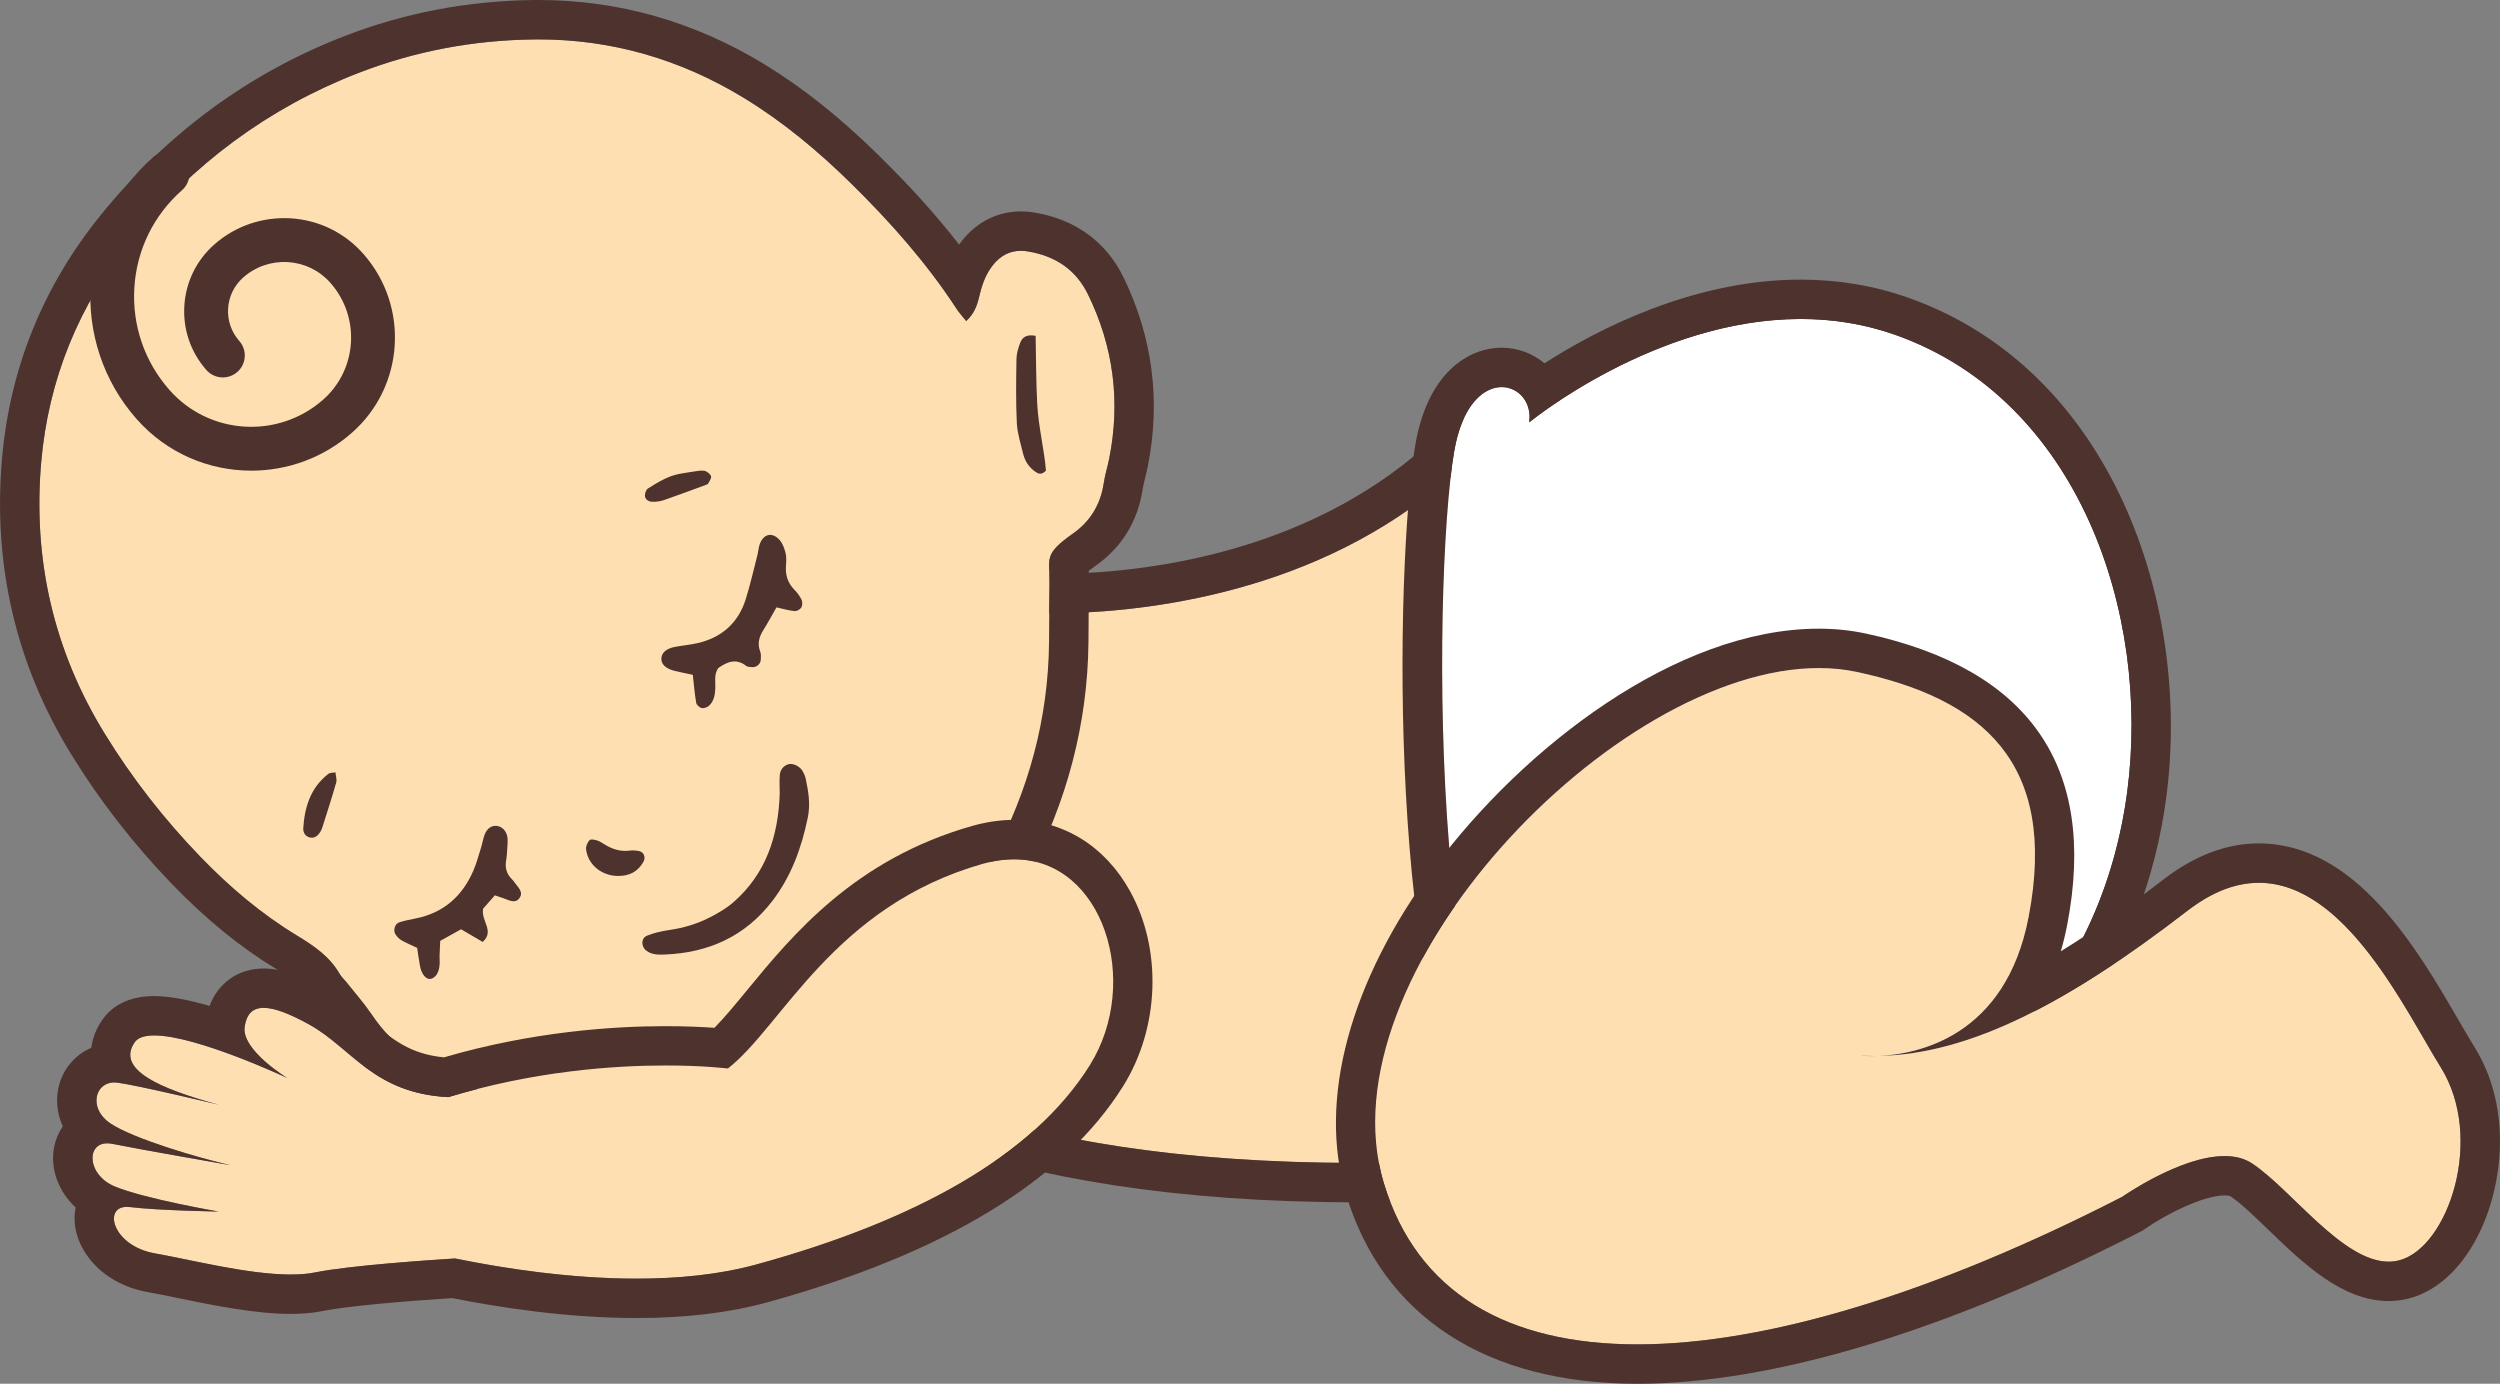 <svg version="1.1" id="图层_1" x="0px" y="0px" width="158.689px" height="87.835px" viewBox="0 0 158.689 87.835" enable-background="new 0 0 158.689 87.835" xml:space="preserve" xmlns="http://www.w3.org/2000/svg" xmlns:xlink="http://www.w3.org/1999/xlink" xmlns:xml="http://www.w3.org/XML/1998/namespace">
  <rect x="0" y="0" width="158.689" height="87.835" fill="#808080" stroke="none"/>
  <path fill="#FEDFB2" d="M63.232,38.801c0,0,16.235,1.846,28.067-7.885s25.892-12.696,34.517-5.204
	c8.625,7.494,19.867,41.982-18.591,46.7c-38.458,4.715-52.675-3.463-60.005-9.349L63.232,38.801z" class="color c1"/>
  <path fill="#4E322E" d="M113.898,21.499c4.485,0,8.603,1.335,11.917,4.214c8.625,7.494,19.867,41.982-18.591,46.699
	c-8.017,0.982-14.981,1.405-21.049,1.405c-23.04,0-33.154-6.095-38.957-10.753l16.013-24.263c0,0,1.229,0.14,3.255,0.14
	c5.343,0,16.234-0.97,24.813-8.024C98.584,24.925,106.713,21.499,113.898,21.499 M113.898,18.999
	c-7.768,0-16.356,3.547-24.188,9.987c-7.887,6.486-17.937,7.455-23.225,7.455c-1.834,0-2.965-0.123-2.976-0.124l-1.52-0.168
	l-0.847,1.276L45.133,61.687l-1.254,1.9l1.774,1.426c6.045,4.854,16.821,11.304,40.522,11.304c6.461,0,13.645-0.479,21.353-1.425
	c19.096-2.342,25.816-11.709,28.094-19.156c3.713-12.147-2.254-26.773-8.166-31.91C123.82,20.668,119.132,18.999,113.898,18.999
	L113.898,18.999z" class="color c2"/>
  <path fill="#FFFFFF" d="M99.023,73.257c-8.364-0.93-8.157-36.183-6.721-44.598c0.979-5.734,5.141-4.539,4.766-1.849
	c0,0,11.735-9.666,23.293-5.535c11.56,4.13,16.16,17.611,14.667,28.977C133.537,61.617,125.17,76.16,99.023,73.257z" class="color c3"/>
  <path fill="#4E322E" d="M114.305,20.249c1.982,0,4.021,0.299,6.057,1.027c11.56,4.13,16.16,17.611,14.667,28.976
	c-1.359,10.369-8.441,23.381-29.523,23.381c-2.028,0-4.187-0.121-6.48-0.375c-8.364-0.93-8.157-36.182-6.721-44.597
	c0.508-2.979,1.877-4.088,3.021-4.088c1.058,0,1.924,0.947,1.743,2.239C97.068,26.811,105.035,20.249,114.305,20.249
	 M114.307,17.749L114.307,17.749c-6.869,0-12.977,3.194-16.27,5.311c-0.756-0.634-1.716-0.988-2.713-0.988
	c-2.145,0-4.711,1.62-5.486,6.168c-1.301,7.623-1.789,36.416,4.476,44.733c1.242,1.647,2.733,2.579,4.435,2.771
	c2.334,0.258,4.605,0.391,6.757,0.391c10.18,0,18.228-2.87,23.92-8.529c5.56-5.527,7.465-12.311,8.084-17.025
	c1.609-12.261-3.475-27.071-16.305-31.656C119.025,18.143,116.705,17.749,114.307,17.749L114.307,17.749z" class="color c2"/>
  <path fill="#FEDFB2" d="M61.33,20.379c0.615-0.567,0.734-1.184,0.882-1.779c0.161-0.651,0.4-1.256,0.823-1.784
	c0.575-0.719,1.311-1.009,2.221-0.856c1.716,0.289,3.025,1.132,3.808,2.735c1.62,3.325,2.064,6.796,1.341,10.42
	c-0.103,0.518-0.268,1.026-0.344,1.547c-0.197,1.34-0.848,2.427-1.934,3.19c-1.953,1.375-1.476,1.595-1.505,3.198
	c-0.024,1.235-0.021,2.469-0.035,3.703c-0.049,4.857-1.289,9.403-3.575,13.674c-0.958,1.793-2.071,3.484-3.318,5.09
	c-1.146,1.477-2.479,2.725-4.15,3.615c-1.438,0.768-2.836,1.609-4.223,2.469c-2.524,1.566-5.213,2.789-8.045,3.645
	c-4.094,1.234-8.229,1.418-12.362,0.096c-1.692-0.543-3.266-1.315-4.731-2.314c-1.035-0.703-1.879-1.58-2.581-2.617
	c-0.492-0.728-1.078-1.39-1.623-2.078c-0.138-0.172-0.311-0.322-0.419-0.511c-0.637-1.112-1.641-1.79-2.712-2.438
	c-2.273-1.375-4.288-3.09-6.132-5c-2.303-2.389-4.338-4.993-6.073-7.819c-3.247-5.284-4.558-11.058-4.029-17.206
	c0.454-5.27,2.402-10.032,5.726-14.134c3.868-4.776,8.669-8.373,14.436-10.602c3.571-1.38,7.29-2.075,11.109-2.118
	c4.787-0.056,9.229,1.216,13.322,3.706c2.499,1.521,4.729,3.385,6.81,5.429c2.489,2.445,4.798,5.046,6.711,7.979
	C60.889,19.865,61.096,20.085,61.33,20.379z" class="color c1"/>
  <path fill="#4E322E" d="M34.187,2.5c4.671,0,9.015,1.271,13.02,3.708c2.499,1.521,4.729,3.385,6.81,5.429
	c2.489,2.445,4.798,5.046,6.711,7.979c0.162,0.25,0.369,0.469,0.604,0.764c0.615-0.567,0.734-1.184,0.882-1.779
	c0.161-0.651,0.4-1.256,0.823-1.784c0.476-0.595,1.062-0.896,1.765-0.896c0.146,0,0.298,0.013,0.456,0.04
	c1.716,0.289,3.025,1.132,3.808,2.735c1.62,3.325,2.064,6.796,1.342,10.42c-0.104,0.518-0.269,1.026-0.345,1.547
	c-0.196,1.34-0.848,2.427-1.934,3.19c-1.953,1.375-1.476,1.595-1.505,3.198c-0.024,1.235-0.021,2.469-0.035,3.703
	c-0.049,4.857-1.289,9.402-3.575,13.673c-0.958,1.794-2.071,3.484-3.318,5.091c-1.146,1.476-2.479,2.724-4.15,3.614
	c-1.438,0.769-2.836,1.609-4.223,2.47c-2.524,1.565-5.213,2.789-8.045,3.646c-2.157,0.649-4.327,1.01-6.503,1.01
	c-1.95,0-3.905-0.289-5.859-0.916c-1.692-0.541-3.266-1.314-4.731-2.313c-1.035-0.704-1.879-1.579-2.581-2.618
	c-0.492-0.727-1.078-1.389-1.623-2.076c-0.138-0.174-0.311-0.324-0.419-0.512c-0.637-1.113-1.641-1.789-2.712-2.438
	c-2.273-1.375-4.288-3.09-6.132-5.002c-2.303-2.387-4.338-4.992-6.073-7.818C3.396,41.28,2.085,35.506,2.614,29.358
	c0.454-5.27,2.402-10.032,5.726-14.134c3.868-4.776,8.669-8.373,14.436-10.602c3.571-1.38,7.29-2.075,11.109-2.118
	C33.984,2.501,34.086,2.5,34.187,2.5 M34.187,0l-0.333,0.002c-4.146,0.047-8.179,0.816-11.98,2.286
	C15.81,4.632,10.603,8.454,6.396,13.649c-3.667,4.527-5.776,9.74-6.271,15.493c-0.581,6.742,0.896,13.043,4.389,18.729
	c1.799,2.932,3.954,5.705,6.404,8.246c2.169,2.248,4.34,4.016,6.638,5.404c0.947,0.572,1.521,0.988,1.836,1.539
	c0.209,0.365,0.446,0.623,0.587,0.777l0.059,0.063c0.153,0.195,0.326,0.406,0.5,0.617c0.366,0.448,0.714,0.872,0.997,1.29
	c0.893,1.32,1.984,2.427,3.243,3.283c1.67,1.138,3.479,2.021,5.375,2.629c2.142,0.688,4.369,1.033,6.622,1.033
	c2.338,0,4.77-0.375,7.226-1.116c3.019-0.912,5.926-2.229,8.641-3.912c1.199-0.744,2.624-1.608,4.082-2.39
	c1.859-0.989,3.479-2.394,4.948-4.287c1.355-1.746,2.55-3.577,3.548-5.442c2.516-4.703,3.818-9.69,3.87-14.829
	c0.005-0.46,0.007-0.922,0.01-1.383c0.004-0.765,0.009-1.53,0.024-2.295c0.006-0.331-0.004-0.613-0.017-0.862
	c0.106-0.084,0.254-0.196,0.461-0.342c1.643-1.153,2.668-2.838,2.968-4.87c0.026-0.188,0.086-0.423,0.147-0.672
	c0.063-0.25,0.124-0.5,0.174-0.751c0.829-4.157,0.31-8.195-1.545-12.003c-1.099-2.251-3.049-3.67-5.641-4.105
	c-0.294-0.049-0.586-0.074-0.87-0.074c-1.45,0-2.771,0.651-3.716,1.833c-0.071,0.089-0.141,0.18-0.206,0.272
	c-1.434-1.849-3.104-3.699-5.111-5.672c-2.451-2.408-4.826-4.298-7.262-5.781C44.064,1.37,39.247,0,34.187,0L34.187,0z" class="color c2"/>
  <path fill="#4E322E" d="M65.737,21.317c-0.583-0.113-0.851,0.099-0.982,0.449c-0.123,0.324-0.229,0.677-0.235,1.02
	c-0.021,1.355-0.042,2.713,0.023,4.065c0.032,0.647,0.242,1.289,0.393,1.926c0.115,0.484,0.373,0.887,0.79,1.172
	c0.184,0.125,0.374,0.222,0.667-0.076c-0.109-1.351-0.474-2.759-0.552-4.191C65.763,24.243,65.768,22.801,65.737,21.317z" class="color c2"/>
  <g>
    <path fill="#4E322E" d="M49.493,50.367c-0.086,2.688-0.86,5.094-2.956,6.918c-0.427,0.369-0.934,0.662-1.436,0.924
		c-0.823,0.431-1.705,0.692-2.629,0.826c-0.473,0.068-0.952,0.176-1.395,0.354c-0.407,0.162-0.392,0.717-0.032,0.97
		c0.353,0.248,0.746,0.248,1.14,0.231c2.787-0.109,5.119-1.153,6.84-3.401c1.202-1.567,1.855-3.373,2.25-5.291
		c0.177-0.851,0.04-1.661-0.134-2.479c-0.035-0.168-0.113-0.334-0.201-0.484c-0.173-0.297-0.615-0.51-0.895-0.424
		c-0.33,0.098-0.516,0.357-0.546,0.679C49.465,49.578,49.493,49.973,49.493,50.367z" class="color c2"/>
    <path fill="#4E322E" d="M49.287,38.553c0.471,0.104,0.808,0.207,1.15,0.237c0.141,0.012,0.351-0.103,0.425-0.225
		c0.076-0.123,0.083-0.352,0.021-0.487c-0.109-0.234-0.273-0.455-0.456-0.64c-0.435-0.439-0.583-0.956-0.536-1.557
		c0.021-0.262,0.035-0.539-0.029-0.788c-0.073-0.286-0.183-0.597-0.373-0.813c-0.479-0.547-1.064-0.389-1.283,0.32
		c-0.063,0.209-0.077,0.433-0.132,0.645c-0.241,0.934-0.452,1.878-0.741,2.797c-0.477,1.509-1.527,2.431-3.065,2.783
		c-0.47,0.107-0.953,0.146-1.427,0.237c-0.532,0.103-0.817,0.347-0.857,0.691c-0.045,0.39,0.249,0.686,0.854,0.835
		c0.376,0.092,0.758,0.164,1.137,0.246c0.074,0.651,0.118,1.219,0.216,1.777c0.023,0.135,0.211,0.303,0.35,0.333
		c0.141,0.031,0.353-0.047,0.465-0.149c0.31-0.285,0.377-0.676,0.398-1.083c0.023-0.431-0.099-0.882,0.183-1.305
		c0.554-0.386,1.125-0.649,1.781-0.138c0.092,0.072,0.251,0.065,0.381,0.079c0.257,0.026,0.529-0.201,0.542-0.463
		c0.007-0.175,0.023-0.366-0.035-0.521c-0.193-0.5-0.079-0.934,0.196-1.368C48.732,39.555,48.978,39.091,49.287,38.553z" class="color c2"/>
    <path fill="#4E322E" d="M29.266,58.986c0.527,0.307,0.938,0.549,1.376,0.805c0.773-0.705-0.125-1.324,0.025-2.115
		c0.183-0.209,0.462-0.524,0.745-0.844c0.246,0.084,0.409,0.137,0.571,0.194c0.326,0.114,0.704,0.347,0.972,0.005
		c0.319-0.412-0.092-0.714-0.298-1.027c-0.049-0.071-0.107-0.141-0.17-0.203c-0.343-0.336-0.44-0.737-0.356-1.207
		c0.046-0.258,0.053-0.523,0.071-0.787c0.013-0.176,0.026-0.352,0.021-0.525c-0.018-0.455-0.289-0.796-0.667-0.855
		c-0.334-0.051-0.643,0.148-0.795,0.555c-0.092,0.245-0.13,0.51-0.208,0.762c-0.158,0.502-0.291,1.018-0.497,1.5
		c-0.707,1.646-1.906,2.711-3.697,3.061c-0.344,0.066-0.689,0.136-1.021,0.244c-0.285,0.09-0.403,0.531-0.222,0.781
		c0.101,0.139,0.227,0.275,0.372,0.358c0.304,0.172,0.628,0.308,0.992,0.479c0.06,0.383,0.104,0.771,0.18,1.156
		c0.105,0.549,0.408,0.883,0.7,0.807c0.319-0.084,0.523-0.432,0.549-0.957c0.008-0.176-0.012-0.352-0.007-0.526
		c0.01-0.302,0.027-0.603,0.042-0.924C28.393,59.47,28.808,59.24,29.266,58.986z" class="color c2"/>
    <path fill="#4E322E" d="M39.21,55.602c0.755,0.009,1.283-0.282,1.633-0.899c0.17-0.303,0.01-0.647-0.33-0.693
		c-0.172-0.02-0.353-0.043-0.522-0.02c-0.598,0.084-1.125-0.084-1.625-0.396c-0.148-0.092-0.3-0.194-0.464-0.245
		c-0.154-0.046-0.403-0.099-0.478-0.021c-0.131,0.139-0.244,0.383-0.224,0.565C37.304,54.871,38.171,55.589,39.21,55.602z" class="color c2"/>
    <path fill="#4E322E" d="M21.295,49.027c-0.191,0.033-0.347,0.014-0.437,0.082c-1.135,0.874-1.525,2.105-1.608,3.467
		c-0.017,0.277,0.134,0.523,0.43,0.586c0.295,0.061,0.498-0.115,0.647-0.354c0.046-0.075,0.092-0.152,0.117-0.236
		c0.306-0.963,0.617-1.924,0.896-2.896C21.394,49.49,21.315,49.264,21.295,49.027z" class="color c2"/>
    <path fill="#4E322E" d="M44.411,29.876c-0.421,0.065-0.854,0.121-1.282,0.202c-0.743,0.141-1.375,0.538-2.001,0.93
		c-0.115,0.073-0.192,0.291-0.192,0.441c0,0.255,0.229,0.388,0.441,0.4c0.254,0.014,0.526-0.023,0.769-0.106
		c0.904-0.311,1.799-0.649,2.696-0.978c0.041-0.015,0.091-0.038,0.108-0.072c0.073-0.146,0.208-0.311,0.186-0.447
		c-0.021-0.128-0.194-0.259-0.33-0.334C44.703,29.856,44.553,29.886,44.411,29.876z" class="color c2"/>
  </g>
  <path fill="#FEDFB2" d="M117.891,42.656c-12.945-2.793-34.274,18.38-30.059,32.421c4.219,14.041,23.252,13.016,46.878,0.889
	c0,0,5.556-3.906,8.247-2.115c2.693,1.789,6.225,6.947,9.328,6.15s5.455-7.739,2.643-12.254c-2.813-4.519-8.056-16.127-16.084-9.933
	c-8.029,6.194-14.613,9.539-20.77,9.188c0,0,8.814,1.045,10.695-8.811C130.652,48.341,125.771,44.356,117.891,42.656z" class="color c1"/>
  <path fill="#4E322E" d="M115.451,42.406c0.838,0,1.654,0.081,2.438,0.25c7.88,1.7,12.762,5.685,10.88,15.539
	c-1.456,7.631-7.066,8.727-9.527,8.832c-0.097,0.002-0.189,0.004-0.285,0.004c-0.295,0-0.589-0.01-0.883-0.025
	c0,0,0.271,0.031,0.727,0.031c0.133,0,0.279-0.002,0.441-0.01c5.821-0.104,12.076-3.406,19.602-9.211
	c1.627-1.256,3.14-1.779,4.541-1.779c5.513,0,9.301,8.109,11.543,11.711c2.813,4.516,0.461,11.459-2.643,12.254
	c-0.222,0.058-0.442,0.084-0.666,0.084c-2.935,0-6.158-4.571-8.662-6.233c-0.502-0.334-1.104-0.47-1.749-0.47
	c-2.821,0-6.498,2.586-6.498,2.586c-11.845,6.078-22.532,9.367-30.78,9.367c-8.204,0-13.994-3.256-16.098-10.258
	C83.871,61.887,102.452,42.406,115.451,42.406 M115.451,39.906c-9.08,0-18.796,7.597-24.396,15.126
	c-5.367,7.215-7.415,14.783-5.619,20.764c2.333,7.765,8.9,12.039,18.492,12.039c8.591,0,19.629-3.334,31.922-9.645l0.154-0.078
	l0.143-0.102c1.266-0.883,3.674-2.131,5.061-2.131c0.229,0,0.344,0.039,0.366,0.053c0.661,0.439,1.513,1.26,2.412,2.129
	c2.196,2.12,4.688,4.523,7.633,4.523c0.437,0,0.869-0.055,1.287-0.162c2.01-0.516,3.768-2.32,4.821-4.95
	c1.174-2.931,1.612-7.37-0.678-11.048c-0.309-0.494-0.646-1.076-1.016-1.713c-2.582-4.45-6.484-11.176-12.65-11.176
	c-2.048-0.002-4.09,0.772-6.068,2.299c-2.351,1.813-4.506,3.324-6.504,4.549c0.159-0.541,0.298-1.113,0.414-1.721
	c1.908-9.998-2.399-16.207-12.809-18.452C117.475,40.009,116.477,39.906,115.451,39.906L115.451,39.906z" class="color c2"/>
  <path fill="#FEDFB2" d="M62.418,54.826c-9.505,2.687-12.756,10.312-16.217,13.004c0,0-8.249-1.067-17.746,1.813
	c-4.749-0.248-6.125-3.103-8.809-4.597c-2.75-1.528-3.893-1.36-4.116,0.125c-0.223,1.486,2.711,3.263,2.711,3.263
	S9.745,64.432,8.55,66.16c-1.196,1.73,1.574,2.946,5.36,3.971c0,0-5.065-1.219-6.455-1.407c-1.388-0.188-1.92,1.577-0.474,2.569
	c1.445,0.99,5.717,2.238,7.671,2.674c0,0-5.847-1.018-7.521-1.358c-1.674-0.34-1.731,1.912,0.14,2.699
	c1.871,0.786,6.605,1.599,6.605,1.599s-3.855-0.066-5.631-0.285c-1.774-0.219-1.197,2.448,1.588,2.939
	c2.785,0.49,7.477,1.754,10.173,1.208c2.227-0.451,7.461-0.797,8.879-0.886c5.06,1.033,12.942,2.084,19.145,0.377
	c9.953-2.735,17.52-6.834,21.149-12.645C72.809,61.802,69.481,52.83,62.418,54.826z" class="color c1"/>
  <path fill="#4E322E" d="M64.367,54.542c5.693,0,8.089,7.822,4.811,13.07c-3.63,5.813-11.197,9.91-21.149,12.646
	c-2.378,0.654-5.003,0.904-7.621,0.904c-4.211,0-8.403-0.646-11.523-1.281c-1.417,0.088-6.652,0.434-8.879,0.885
	c-0.464,0.094-0.987,0.134-1.549,0.134c-2.706,0-6.318-0.937-8.624-1.342c-2.677-0.472-3.314-2.953-1.785-2.953
	c0.062,0,0.128,0.005,0.197,0.013c1.775,0.219,5.631,0.285,5.631,0.285s-4.733-0.811-6.605-1.598
	c-1.742-0.732-1.813-2.734-0.466-2.732c0.101,0,0.209,0.01,0.326,0.033c1.675,0.342,7.521,1.359,7.521,1.359
	c-1.955-0.436-6.226-1.684-7.671-2.674c-1.375-0.942-0.962-2.584,0.272-2.584c0.063,0,0.132,0.004,0.201,0.014
	c1.39,0.188,6.455,1.408,6.455,1.408c-3.786-1.024-6.557-2.24-5.36-3.971c0.212-0.308,0.654-0.434,1.239-0.434
	c2.706,0.001,8.453,2.706,8.453,2.706s-2.934-1.776-2.711-3.263c0.117-0.778,0.486-1.194,1.208-1.194c0.655,0,1.6,0.343,2.908,1.069
	c2.684,1.494,4.06,4.349,8.809,4.597c5.452-1.654,10.491-2.007,13.796-2.007c2.452,0,3.95,0.193,3.95,0.193
	c3.461-2.693,6.712-10.318,16.217-13.004C63.104,54.632,63.754,54.542,64.367,54.542 M64.367,52.042c-0.856,0-1.74,0.127-2.63,0.377
	c-7.479,2.113-11.435,6.928-14.322,10.441c-0.761,0.924-1.445,1.758-2.066,2.381c-0.737-0.053-1.795-0.105-3.098-0.105
	c-3.356,0-8.486,0.349-14.071,1.98c-2.162-0.209-3.271-1.146-4.657-2.312c-0.794-0.669-1.614-1.359-2.661-1.94
	c-1.724-0.96-2.995-1.388-4.124-1.388c-1.609,0-2.881,0.903-3.436,2.375c-1.259-0.365-2.505-0.624-3.514-0.624
	c-1.86,0-2.819,0.82-3.295,1.512c-0.389,0.561-0.622,1.16-0.699,1.77c-0.944,0.408-1.687,1.205-2.004,2.232
	c-0.284,0.918-0.199,1.889,0.195,2.756c-0.259,0.373-0.446,0.809-0.544,1.291c-0.281,1.396,0.267,2.84,1.362,3.859
	c-0.027,0.13-0.047,0.264-0.059,0.4c-0.177,2.011,1.517,4.42,4.652,4.974c0.575,0.103,1.234,0.237,1.941,0.383
	c2.164,0.444,4.854,0.997,7.116,0.997c0.765,0,1.434-0.061,2.046-0.186c1.569-0.316,5.208-0.627,8.21-0.817
	c2.971,0.593,7.31,1.265,11.694,1.265c3.104,0,5.891-0.332,8.285-0.992c11.24-3.09,18.847-7.711,22.606-13.732
	c2.312-3.701,2.485-8.676,0.433-12.377C70.139,53.688,67.455,52.042,64.367,52.042L64.367,52.042z" class="color c2"/>
  <path fill="#4E322E" d="M15.948,29.876c-2.688,0-5.364-1.108-7.278-3.279C4.377,21.73,4.845,14.278,9.712,9.984
	c0.576-0.509,1.456-0.454,1.965,0.124c0.508,0.577,0.454,1.457-0.124,1.965c-1.8,1.588-2.875,3.782-3.024,6.177
	c-0.15,2.395,0.642,4.706,2.229,6.506c2.52,2.857,6.896,3.133,9.754,0.612c2.17-1.915,2.379-5.239,0.464-7.411
	c-0.692-0.785-1.649-1.254-2.695-1.32c-1.035-0.063-2.053,0.28-2.839,0.973c-0.572,0.505-0.915,1.203-0.962,1.965
	c-0.048,0.762,0.204,1.497,0.709,2.069c0.51,0.577,0.454,1.457-0.123,1.966c-0.578,0.507-1.458,0.453-1.965-0.123
	c-0.997-1.13-1.495-2.582-1.399-4.086c0.094-1.504,0.769-2.882,1.898-3.879c1.343-1.186,3.071-1.767,4.856-1.664
	c1.788,0.112,3.425,0.914,4.608,2.258c2.932,3.322,2.611,8.41-0.711,11.34C20.515,29.08,18.227,29.876,15.948,29.876z" class="color c2"/>
</svg>